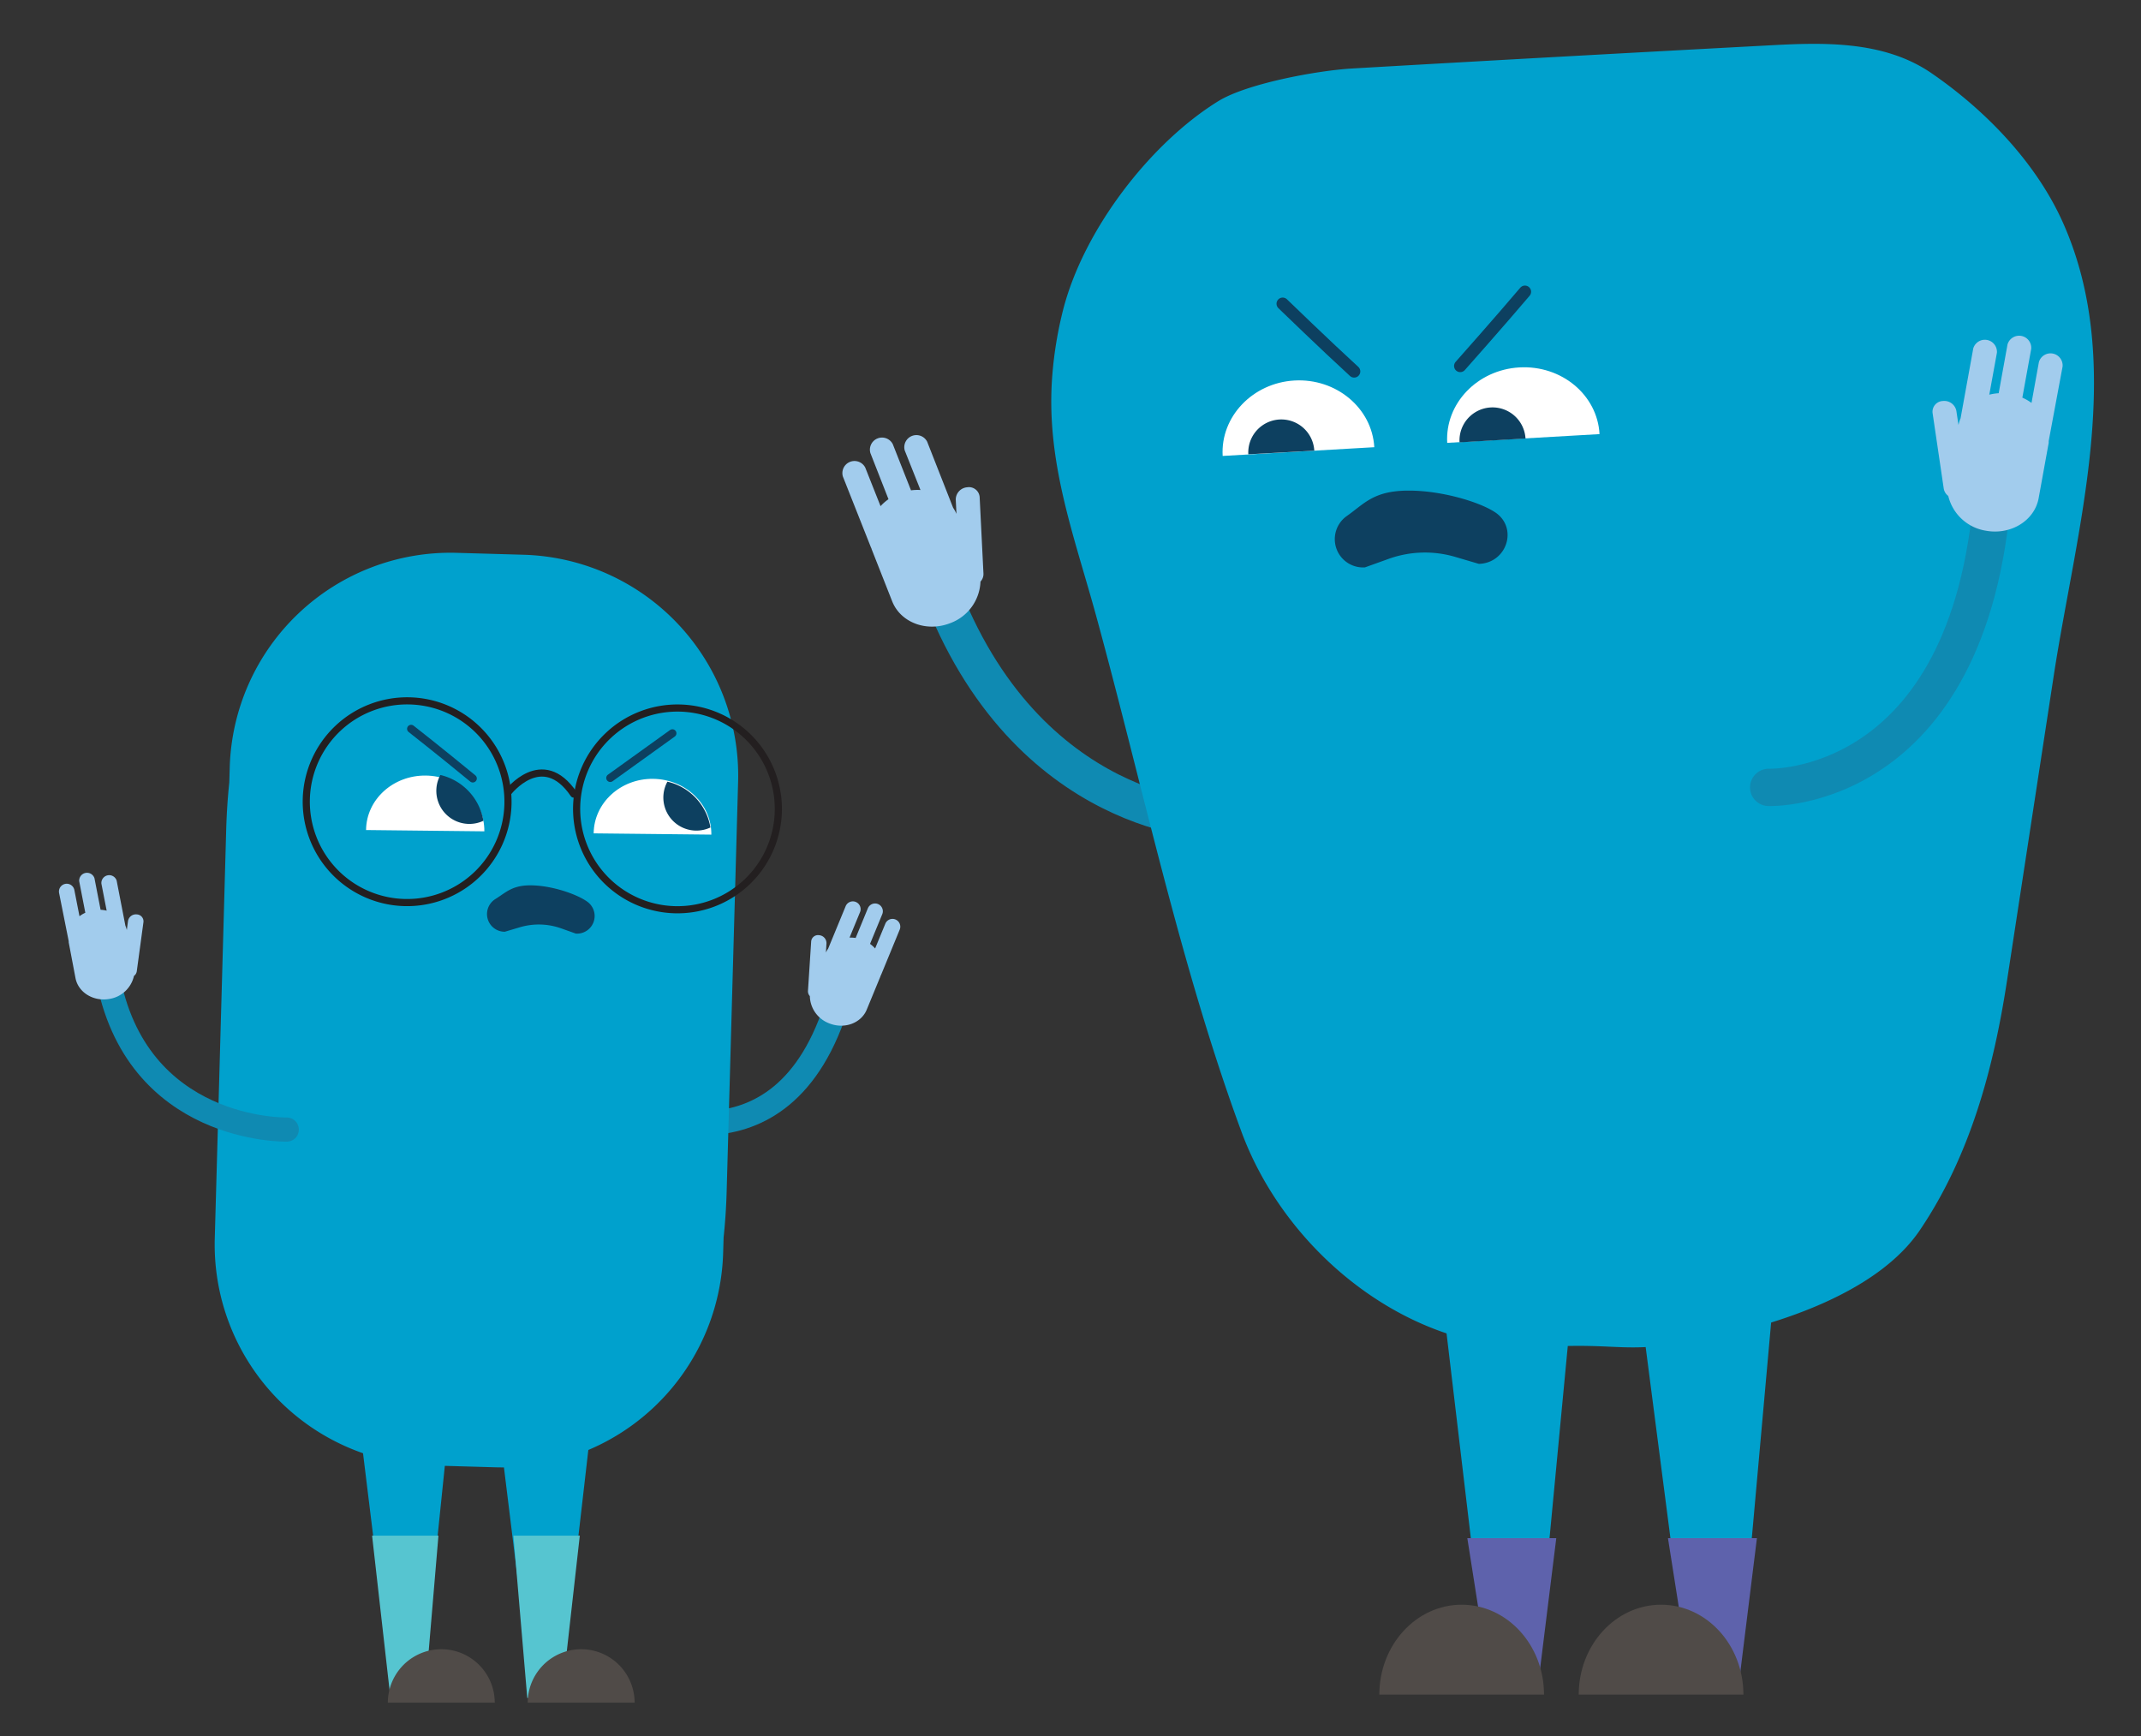 <svg xmlns="http://www.w3.org/2000/svg" viewBox="0 0 560.84 454.74"><rect x="0" y="0" width="560.84" height="454.74" fill="#333333" stroke="none"/><defs><style>.cls-1,.cls-12,.cls-3,.cls-6,.cls-7{fill:none;stroke-linecap:round;stroke-miterlimit:10;}.cls-1,.cls-3{stroke:#0f8ab2;}.cls-1{stroke-width:9.78px;}.cls-2{fill:#a2cced;}.cls-3{stroke-width:6.33px;}.cls-4{fill:#00a1cd;}.cls-5{fill:#0d4060;}.cls-12,.cls-6{stroke:#0d4060;}.cls-6{stroke-width:2.11px;}.cls-7{stroke:#231f20;stroke-width:1.87px;}.cls-8{fill:#fff;}.cls-9{fill:#56c5d0;}.cls-10{fill:#504b48;}.cls-11{fill:#5e62ac;}.cls-12{stroke-width:3.23px;}</style></defs><g id="Layer_1" data-name="Layer 1"><path class="cls-1" d="M246,153.52C268.84,214.8,318.54,215,318.54,215"/><path class="cls-2" d="M220.79,124.81a3.17,3.17,0,0,1,5.87-2.32l4,10.09a12.57,12.57,0,0,1,2.08-1.82L228,118.67a3.17,3.17,0,0,1,5.87-2.32l4.77,12.09a12.9,12.9,0,0,1,2.48-.09L237,118a3.17,3.17,0,0,1,5.87-2.31L249.67,133a9.49,9.49,0,0,1,.88,1.6l-.19-3.76a3.24,3.24,0,0,1,3-3.2h0a2.81,2.81,0,0,1,3.26,2.53l1,20.08a2.89,2.89,0,0,1-.78,2.09,12.1,12.1,0,0,1-7.91,10.88c-6.17,2.43-13-.13-15.21-5.69l-5.41-13.72c0-.1-.06-.2-.1-.3l-.07-.14Z"/><path class="cls-3" d="M219.61,261.84c-14.55,49.33-55.74,27.62-55.74,27.62"/><path class="cls-4" d="M137.13,145.31l-17.46-.5A57.87,57.87,0,0,0,60.18,201l-.12,4c-.43,4.05-.68,8.09-.8,12.05l-3,107.32a57.87,57.87,0,0,0,56.22,59.48l17.46.5a57.87,57.87,0,0,0,59.49-56.21l.12-4c.43-4.05.69-8.09.8-12.05l3-107.32A57.87,57.87,0,0,0,137.13,145.31Z"/><path class="cls-5" d="M132.24,244.06a4.63,4.63,0,0,1-2.45-8.58c2.92-1.81,4.55-3.83,10.15-3.55,5.42.26,11.53,2.48,14,4.33a4.62,4.62,0,0,1-3.09,8.29l-3.79-1.35a17.48,17.48,0,0,0-10.89-.31Z"/><path class="cls-6" d="M107.69,190.91s7.54,5.9,16.16,13"/><path class="cls-6" d="M176.14,192.08l-16.28,11.7"/><path class="cls-7" d="M133.06,210.7a26.42,26.42,0,1,1-25.71-27.11A26.41,26.41,0,0,1,133.06,210.7Z"/><path class="cls-7" d="M203.88,212.58a26.42,26.42,0,1,1-25.71-27.11A26.43,26.43,0,0,1,203.88,212.58Z"/><path class="cls-7" d="M133.1,207.55s8.93-11.69,17.19.45"/><path class="cls-8" d="M155.51,218.29c.09-8,7.06-14.38,15.57-14.28s15.34,6.63,15.26,14.61"/><path class="cls-8" d="M95.89,217.42c.08-8,7.09-14.37,15.65-14.27s15.42,6.63,15.34,14.61"/><path class="cls-5" d="M115.36,203a8.66,8.66,0,0,0,11.27,12A14.86,14.86,0,0,0,115.36,203Z"/><path class="cls-5" d="M174.83,204.75a8.66,8.66,0,0,0,11.27,12A14.83,14.83,0,0,0,174.83,204.75Z"/><path class="cls-3" d="M28.12,255.15c7.25,41.65,47,40.73,47,40.73"/><path class="cls-2" d="M15.48,233.91a2,2,0,0,1,4-.77L20.82,240a7.54,7.54,0,0,1,1.53-.91l-1.6-8.25a2.05,2.05,0,0,1,4-.78l1.6,8.25a8.47,8.47,0,0,1,1.59.23l-1.38-7.09a2.05,2.05,0,0,1,4-.77l2.29,11.81a6.13,6.13,0,0,1,.37,1.12l.32-2.41a2.09,2.09,0,0,1,2.27-1.68h0a1.82,1.82,0,0,1,1.77,2l-1.75,12.89a1.86,1.86,0,0,1-.74,1.23,7.83,7.83,0,0,1-6.31,6c-4.21.81-8.26-1.62-9-5.42L18,246.85a1.38,1.38,0,0,1,0-.2l0-.1Z"/><path class="cls-2" d="M235.68,243.51a2,2,0,0,0-3.77-1.55l-2.67,6.48a8.49,8.49,0,0,0-1.33-1.2l3.2-7.77a2,2,0,0,0-3.77-1.55l-3.2,7.77a8.64,8.64,0,0,0-1.6-.09l2.75-6.68a2,2,0,0,0-3.77-1.55l-4.59,11.13a6.08,6.08,0,0,0-.58,1l.15-2.43a2.09,2.09,0,0,0-1.88-2.1h0a1.81,1.81,0,0,0-2.13,1.6l-.84,13a1.87,1.87,0,0,0,.49,1.35,7.82,7.82,0,0,0,5,7.11c4,1.64,8.42,0,9.89-3.53l3.63-8.81c0-.07,0-.13.07-.19a.26.26,0,0,1,.05-.09Z"/><polyline class="cls-4" points="128.72 357.64 138.24 434.99 147.76 434.99 157.78 347.98"/><polygon class="cls-9" points="147.1 444.77 138.12 444.77 134.5 402.25 151.88 402.25 147.1 444.77"/><path class="cls-10" d="M138.24,446a14,14,0,0,1,28,0"/><polyline class="cls-4" points="92.24 357.4 101.76 434.99 111.28 434.99 119.23 357.64"/><polygon class="cls-9" points="111.26 444.77 102.28 444.77 97.47 402.25 114.85 402.25 111.26 444.77"/><path class="cls-10" d="M101.6,446a14,14,0,0,1,28,0"/><path class="cls-4" d="M448.16,350.44c-23,4.64-22.54,1.15-43.8,2.38-34,1.95-67.15-23.88-79.14-56.32-16-43.36-25.82-90.34-38.05-135.07-5.81-21.23-13.38-40.76-11.49-63.47a102.47,102.47,0,0,1,2.77-16.67c5.41-21.29,23.09-43.95,40.71-54.81,7.49-4.61,25.86-8,35-8.54,38.36-2.21,70.8-4,109.17-6.05,14.06-.77,30.06-1.35,42.6,7.26,13.75,9.43,27.39,23.18,34.55,39.36C557,95.8,543.9,138.45,538,176.88q-6.12,39.94-12.24,79.89c-3.55,23.25-9.71,46-22.82,65.42C491.86,338.59,466.1,346.81,448.16,350.44Z"/><polyline class="cls-4" points="466.13 322.15 455.42 441.59 442.59 441.59 427.73 326.97"/><polyline class="cls-4" points="413.14 326.75 402.44 439.32 389.61 439.32 376.82 331.48"/><polygon class="cls-11" points="443.01 441.59 436.93 402.91 460.23 402.91 455.83 438.39 443.01 441.59"/><polygon class="cls-11" points="390.45 441.59 384.37 402.91 407.67 402.91 403.27 438.39 390.45 441.59"/><path class="cls-10" d="M413.55,443.89c0-13,9.66-23.55,21.57-23.55s21.57,10.54,21.57,23.55"/><path class="cls-10" d="M404.46,443.89c0-13-9.66-23.55-21.57-23.55s-21.57,10.54-21.57,23.55"/><path class="cls-8" d="M360,117.14c-.59-10.28-10-18.1-20.93-17.47s-19.39,9.47-18.79,19.76"/><path class="cls-5" d="M344.28,118.05A8.65,8.65,0,0,0,327,119"/><path class="cls-8" d="M379.1,116c-.59-10.28,7.87-19.13,18.9-19.76s20.44,7.19,21,17.47"/><path class="cls-5" d="M399.61,114.87a8.65,8.65,0,0,0-17.28,1"/><path class="cls-12" d="M336,79.56s11.36,11,18.72,17.73"/><path class="cls-12" d="M382.51,95.86S393,84.05,399.46,76.42"/><path class="cls-5" d="M357.55,148.62a7.41,7.41,0,0,1-4.7-13.49c4.5-3.16,6.92-6.56,15.91-6.62,8.68-.07,18.66,2.91,22.83,5.64,6.13,4,3.23,13.32-4.19,13.55l-6.18-1.82a28.11,28.11,0,0,0-17.44.5Z"/><path class="cls-1" d="M522,128.88c-6,79.33-58.69,77.37-58.69,77.37"/><path class="cls-2" d="M540.3,96a3.17,3.17,0,0,0-6.21-1.13l-1.93,10.67a12.59,12.59,0,0,0-2.4-1.38l2.32-12.79a3.17,3.17,0,0,0-6.21-1.12L523.56,103a13.15,13.15,0,0,0-2.46.38l2-11a3.17,3.17,0,0,0-6.2-1.12l-3.32,18.31a9.61,9.61,0,0,0-.55,1.75l-.56-3.72a3.22,3.22,0,0,0-3.53-2.56h0a2.81,2.81,0,0,0-2.7,3.11L509.17,128a3,3,0,0,0,1.18,1.9,12.09,12.09,0,0,0,9.88,9.12c6.52,1.18,12.74-2.66,13.8-8.54L536.66,116c0-.11,0-.21,0-.32s0-.09,0-.15Z"/></g></svg>